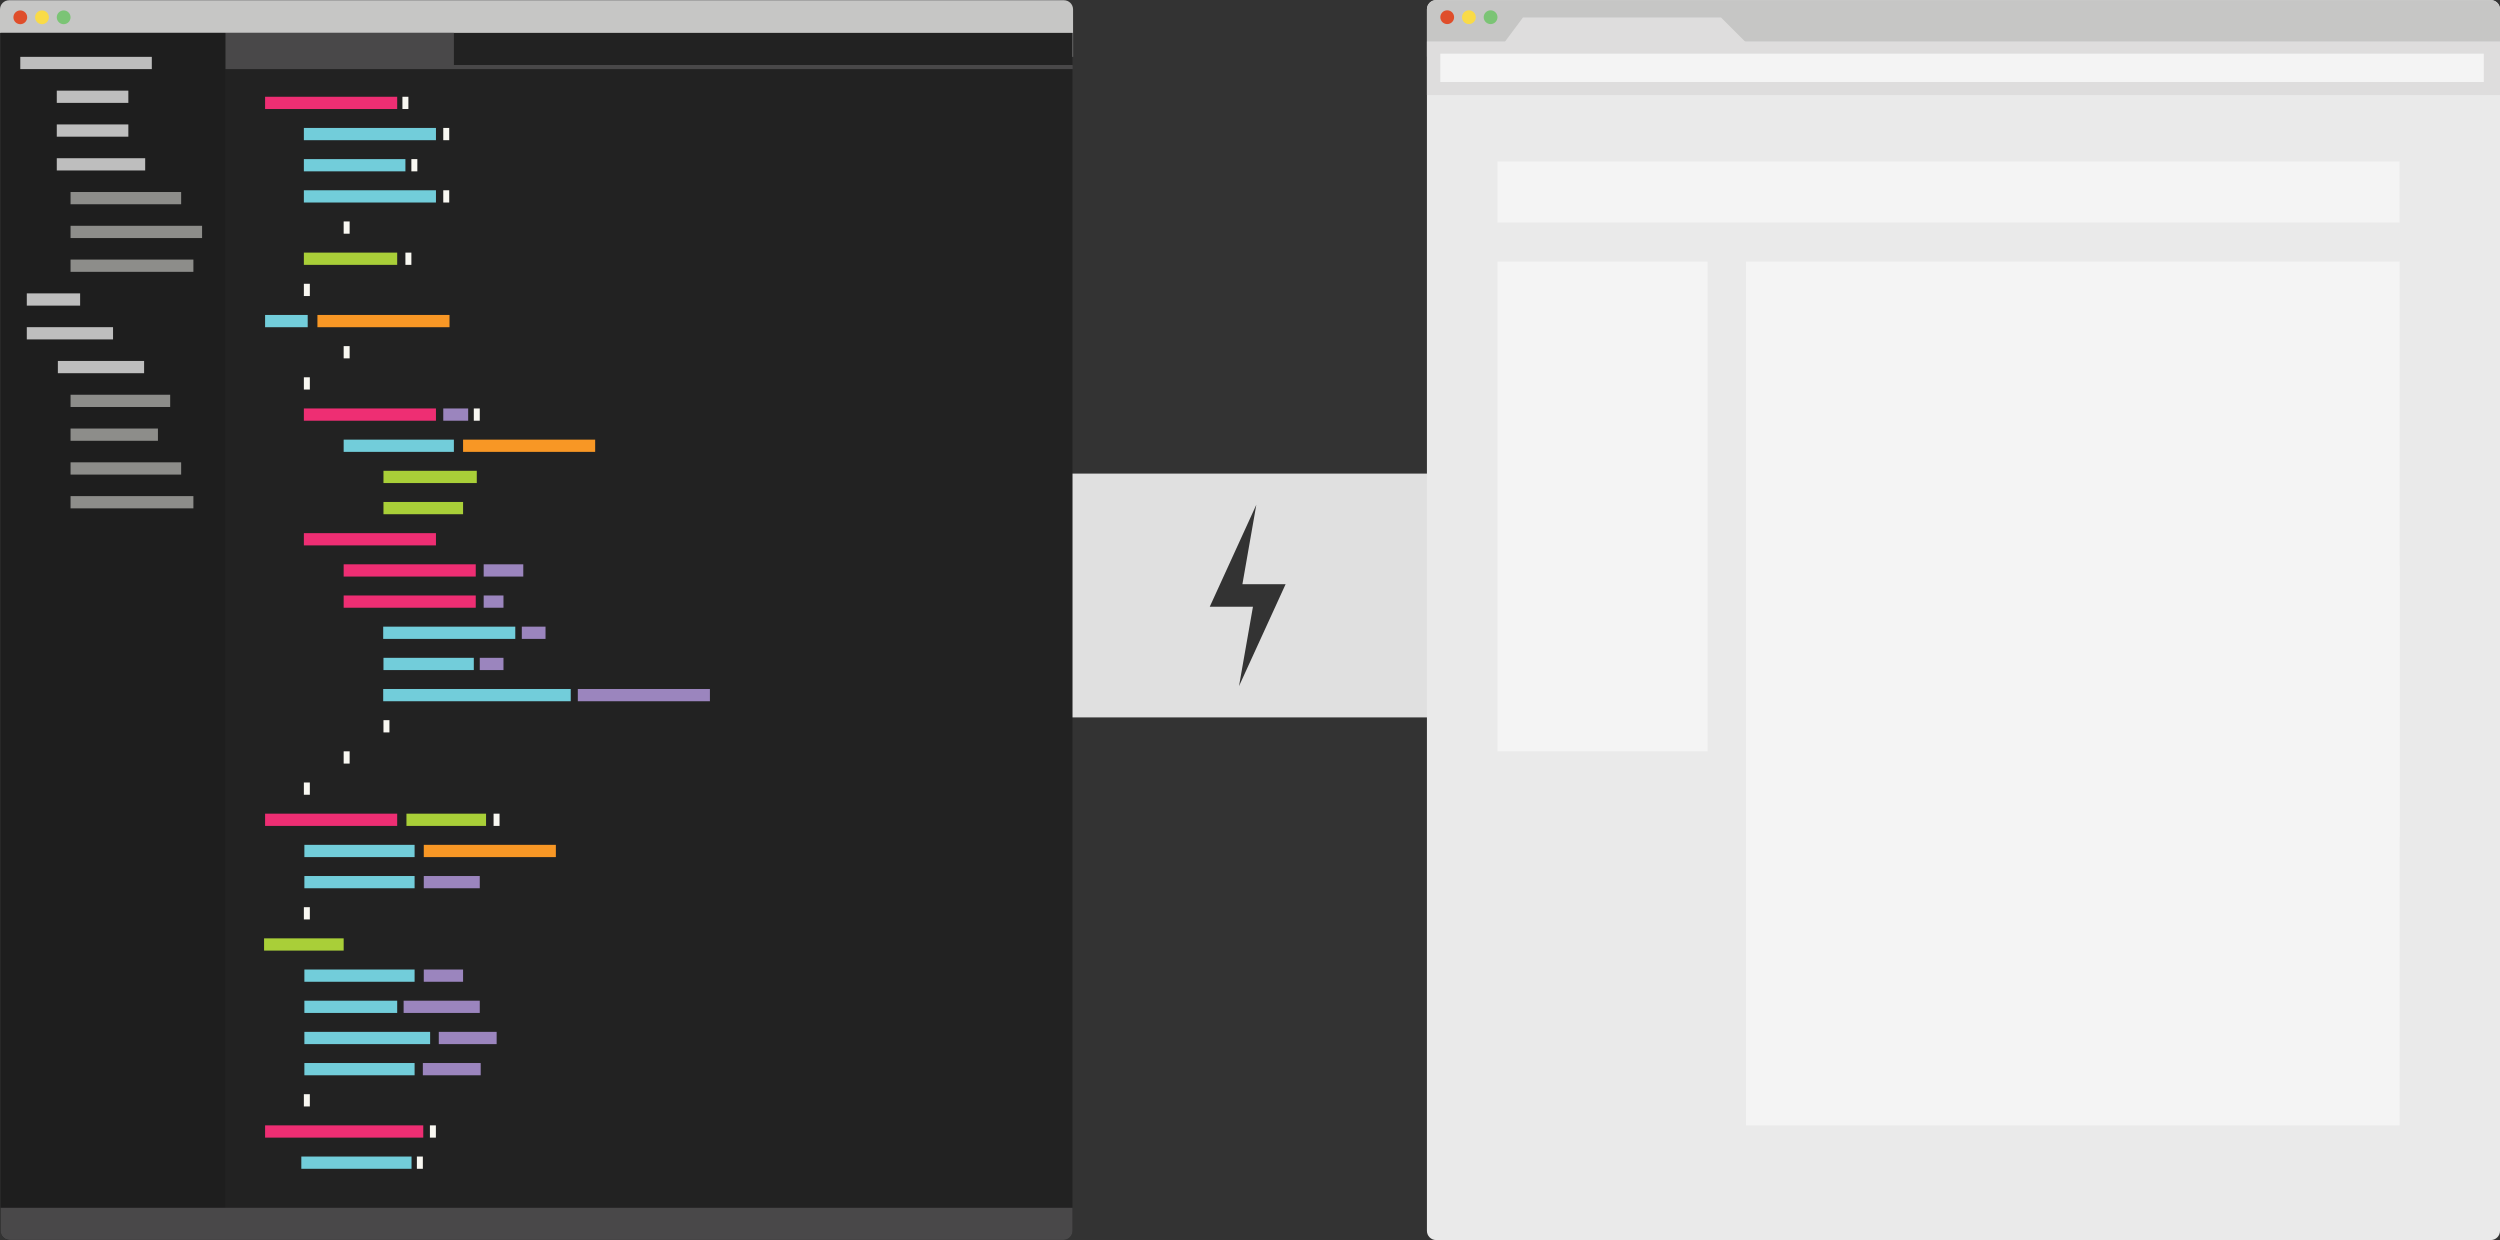 <?xml version="1.0" encoding="utf-8"?>
<!-- Generator: Adobe Illustrator 16.2.1, SVG Export Plug-In . SVG Version: 6.00 Build 0)  -->
<!DOCTYPE svg PUBLIC "-//W3C//DTD SVG 1.1//EN" "http://www.w3.org/Graphics/SVG/1.1/DTD/svg11.dtd">
<svg version="1.1" id="Layer_1" xmlns="http://www.w3.org/2000/svg" xmlns:xlink="http://www.w3.org/1999/xlink" x="0px" y="0px"
	 width="376.974px" height="187px" viewBox="82.513 0 376.974 187" enable-background="new 82.513 0 376.974 187"
	 xml:space="preserve">
<rect x="82.513" y="0" width="376.974" height="187" fill="#333333" stroke="none"/>
<path fill="#E0E0E0" d="M219.733,71.412v36.761H327.63V71.412H219.733z M274.818,91.486l-5.477,11.98l2.104-11.981h-6.513
	l1.549-3.389l5.471-11.982l-2.098,11.982h6.512L274.818,91.486z"/>
<g>
	<path fill="#EAEAEA" d="M459.487,185.6c0,0.764-0.62,1.385-1.386,1.385H299.064c-0.765,0-1.385-0.621-1.385-1.385V1.401
		c0-0.765,0.62-1.385,1.385-1.385h159.037c0.766,0,1.386,0.62,1.386,1.385V185.6z"/>
	<path fill="#C6C6C5" d="M459.487,1.401v7.156H297.68V1.401c0-0.766,0.618-1.385,1.385-1.385h159.037
		C458.868,0.016,459.487,0.635,459.487,1.401z"/>
	<rect x="297.68" y="6.249" fill="#DEDDDD" width="161.808" height="8.079"/>
	<g>
		<circle fill="#DF4E2B" cx="300.738" cy="2.594" r="1.039"/>
		<circle fill="#F9DB47" cx="304.009" cy="2.594" r="1.039"/>
		<circle fill="#7BC475" cx="307.279" cy="2.594" r="1.039"/>
	</g>
	<rect x="299.699" y="8.095" fill="#F4F4F4" width="157.346" height="4.27"/>
	<polygon fill="#DEDDDD" points="309.472,6.249 312.164,2.632 342.018,2.632 345.788,6.402 309.472,7.249 	"/>
</g>
<line fill="none" x1="29.439" y1="-32.884" x2="29.439" y2="-38.577"/>
<line fill="none" x1="30.478" y1="-41.193" x2="30.478" y2="-46.887"/>
<g>
	<path fill="#222222" d="M244.238,1.385v184.197c0,0.768-0.628,1.386-1.385,1.386H83.986c-0.762,0-1.385-0.618-1.385-1.386V1.385
		C82.601,0.619,83.224,0,83.986,0h158.867C243.61,0,244.238,0.619,244.238,1.385z"/>
	<g>
		<path fill="#C6C6C5" d="M244.321,1.417v7.155h-0.055V4.958H82.513V1.417c0-0.767,0.619-1.385,1.385-1.385h159.038
			C243.702,0.032,244.321,0.651,244.321,1.417z"/>
		<g>
			<circle fill="#DF4E2B" cx="85.573" cy="2.61" r="1.039"/>
			<circle fill="#F9DB47" cx="88.844" cy="2.61" r="1.039"/>
			<circle fill="#7BC475" cx="92.113" cy="2.61" r="1.039"/>
		</g>
	</g>
	<rect x="116.484" y="4.958" fill="#494849" width="34.47" height="4.846"/>
	<rect x="116.484" y="9.804" fill="#494849" width="127.781" height="0.615"/>
	<path fill="#1E1E1E" d="M116.486,4.958V187H84.013c-0.762,0-1.385-0.619-1.385-1.385V4.958H116.486z"/>
	<rect x="134.334" y="33.392" fill="#F9F8F2" width="0.9" height="1.847"/>
	<g>
		<rect x="128.333" y="42.792" fill="#F9F8F2" width="0.9" height="1.847"/>
	</g>
	<rect x="134.334" y="52.192" fill="#F9F8F2" width="0.9" height="1.846"/>
	<rect x="128.333" y="56.892" fill="#F9F8F2" width="0.9" height="1.847"/>
	<rect x="140.336" y="108.593" fill="#F9F8F2" width="0.9" height="1.847"/>
	<rect x="128.333" y="136.793" fill="#F9F8F2" width="0.9" height="1.848"/>
	<rect x="128.333" y="164.994" fill="#F9F8F2" width="0.9" height="1.847"/>
	<rect x="134.334" y="113.293" fill="#F9F8F2" width="0.9" height="1.847"/>
	<rect x="128.333" y="117.992" fill="#F9F8F2" width="0.9" height="1.848"/>
	<rect x="85.573" y="8.573" fill="#BEBEBE" width="19.831" height="1.847"/>
	<rect x="86.554" y="44.238" fill="#BEBEBE" width="8.04" height="1.847"/>
	<rect x="86.554" y="49.333" fill="#BEBEBE" width="13.003" height="1.847"/>
	<rect x="91.238" y="54.428" fill="#BEBEBE" width="13.003" height="1.847"/>
	<rect x="91.075" y="13.667" fill="#BEBEBE" width="10.791" height="1.847"/>
	<rect x="91.075" y="18.763" fill="#BEBEBE" width="10.791" height="1.847"/>
	<rect x="91.075" y="23.858" fill="#BEBEBE" width="13.33" height="1.847"/>
	<rect x="93.152" y="28.953" fill="#8D8D8A" width="16.676" height="1.847"/>
	<rect x="93.152" y="59.523" fill="#8D8D8A" width="15.022" height="1.847"/>
	<rect x="93.152" y="64.619" fill="#8D8D8A" width="13.176" height="1.847"/>
	<rect x="93.152" y="69.714" fill="#8D8D8A" width="16.676" height="1.847"/>
	<rect x="93.152" y="74.809" fill="#8D8D8A" width="18.523" height="1.847"/>
	<rect x="93.152" y="34.048" fill="#8D8D8A" width="19.831" height="1.847"/>
	<rect x="93.152" y="39.143" fill="#8D8D8A" width="18.523" height="1.847"/>
	<g>
		<rect x="143.194" y="14.591" fill="#F9F8F2" width="0.9" height="1.847"/>
		<rect x="122.486" y="14.591" fill="#EE2E73" width="19.918" height="1.847"/>
	</g>
	<rect x="128.333" y="80.393" fill="#EE2E73" width="19.918" height="1.847"/>
	<g>
		<rect x="147.339" y="169.694" fill="#F9F8F2" width="0.9" height="1.847"/>
		<rect x="122.486" y="169.694" fill="#EE2E73" width="23.852" height="1.847"/>
	</g>
	<g>
		<rect x="143.645" y="38.092" fill="#F9F8F2" width="0.9" height="1.846"/>
		<g>
			<rect x="128.333" y="38.092" fill="#A9CF38" width="14.071" height="1.846"/>
		</g>
	</g>
	<rect x="140.336" y="70.992" fill="#A9CF38" width="14.071" height="1.847"/>
	<rect x="140.336" y="75.692" fill="#A9CF38" width="12.003" height="1.847"/>
	<g>
		<rect x="156.939" y="122.693" fill="#F9F8F2" width="0.9" height="1.846"/>
		<rect x="122.486" y="122.693" fill="#EE2E73" width="19.918" height="1.846"/>
		<rect x="143.801" y="122.693" fill="#A9CF38" width="12.003" height="1.846"/>
	</g>
	<rect x="122.332" y="141.494" fill="#A9CF38" width="12.003" height="1.846"/>
	<g>
		<rect x="149.353" y="19.292" fill="#F9F8F2" width="0.899" height="1.847"/>
		<rect x="128.333" y="19.292" fill="#72CDDA" width="19.918" height="1.847"/>
	</g>
	<g>
		<rect x="144.544" y="23.991" fill="#F9F8F2" width="0.899" height="1.847"/>
		<rect x="128.333" y="23.991" fill="#72CDDA" width="15.312" height="1.847"/>
	</g>
	<g>
		<rect x="149.353" y="28.691" fill="#F9F8F2" width="0.899" height="1.847"/>
		<rect x="128.333" y="28.691" fill="#72CDDA" width="19.918" height="1.847"/>
	</g>
	<g>
		<rect x="152.339" y="66.292" fill="#F89725" width="19.918" height="1.846"/>
		<rect x="134.334" y="66.292" fill="#72CDDA" width="16.619" height="1.846"/>
	</g>
	<g>
		<rect x="146.415" y="127.394" fill="#F89725" width="19.917" height="1.847"/>
		<rect x="128.41" y="127.394" fill="#72CDDA" width="16.619" height="1.847"/>
	</g>
	<g>
		<rect x="146.415" y="132.094" fill="#9B85BE" width="8.441" height="1.846"/>
		<rect x="128.41" y="132.094" fill="#72CDDA" width="16.619" height="1.846"/>
	</g>
	<g>
		<rect x="146.415" y="146.193" fill="#9B85BE" width="5.924" height="1.847"/>
		<rect x="128.41" y="146.193" fill="#72CDDA" width="16.619" height="1.847"/>
	</g>
	<g>
		<rect x="143.375" y="150.895" fill="#9B85BE" width="11.481" height="1.846"/>
		<rect x="128.41" y="150.895" fill="#72CDDA" width="13.994" height="1.846"/>
	</g>
	<g>
		<rect x="148.677" y="155.594" fill="#9B85BE" width="8.724" height="1.847"/>
		<rect x="128.41" y="155.594" fill="#72CDDA" width="18.961" height="1.847"/>
	</g>
	<g>
		<rect x="146.274" y="160.293" fill="#9B85BE" width="8.724" height="1.848"/>
		<rect x="128.41" y="160.293" fill="#72CDDA" width="16.619" height="1.848"/>
	</g>
	<g>
		<rect x="145.375" y="174.394" fill="#F9F8F2" width="0.899" height="1.847"/>
		<rect x="127.949" y="174.394" fill="#72CDDA" width="16.619" height="1.847"/>
	</g>
	<g>
		<rect x="130.377" y="47.492" fill="#F89725" width="19.917" height="1.847"/>
		<rect x="122.486" y="47.492" fill="#72CDDA" width="6.425" height="1.847"/>
	</g>
	<g>
		<rect x="140.294" y="103.893" fill="#72CDDA" width="28.28" height="1.847"/>
		<rect x="169.642" y="103.893" fill="#9B85BE" width="19.917" height="1.847"/>
	</g>
	<g>
		<rect x="140.336" y="99.193" fill="#72CDDA" width="13.621" height="1.846"/>
		<rect x="154.856" y="99.193" fill="#9B85BE" width="3.576" height="1.846"/>
	</g>
	<g>
		<rect x="140.294" y="94.492" fill="#72CDDA" width="19.918" height="1.848"/>
		<rect x="161.197" y="94.492" fill="#9B85BE" width="3.576" height="1.848"/>
	</g>
	<g>
		<rect x="134.334" y="85.092" fill="#EE2E73" width="19.918" height="1.847"/>
		<rect x="155.446" y="85.092" fill="#9B85BE" width="5.972" height="1.847"/>
	</g>
	<g>
		<rect x="153.957" y="61.592" fill="#F9F8F2" width="0.899" height="1.847"/>
		<rect x="128.333" y="61.592" fill="#EE2E73" width="19.918" height="1.847"/>
		<rect x="149.353" y="61.592" fill="#9B85BE" width="3.755" height="1.847"/>
	</g>
	<g>
		<rect x="134.334" y="89.792" fill="#EE2E73" width="19.918" height="1.847"/>
		<rect x="155.446" y="89.792" fill="#9B85BE" width="2.986" height="1.847"/>
	</g>
	<path fill="#494849" d="M244.238,182.12v3.462c0,0.768-0.628,1.386-1.385,1.386H83.986c-0.762,0-1.385-0.618-1.385-1.386v-3.462
		H244.238z"/>
</g>
<rect x="308.317" y="24.352" fill="#F4F4F4" width="136.022" height="9.203"/>
<rect x="308.317" y="39.446" fill="#F4F4F4" width="31.69" height="73.847"/>
<rect x="345.788" y="39.446" fill="#F4F4F4" width="98.552" height="130.248"/>
<rect x="345.788" y="85.113" fill="#F4F4F4" width="30.54" height="40.946"/>
<rect x="379.793" y="85.267" fill="#F4F4F4" width="30.541" height="40.946"/>
<rect x="413.799" y="85.267" fill="#F4F4F4" width="30.541" height="40.946"/>
</svg>
